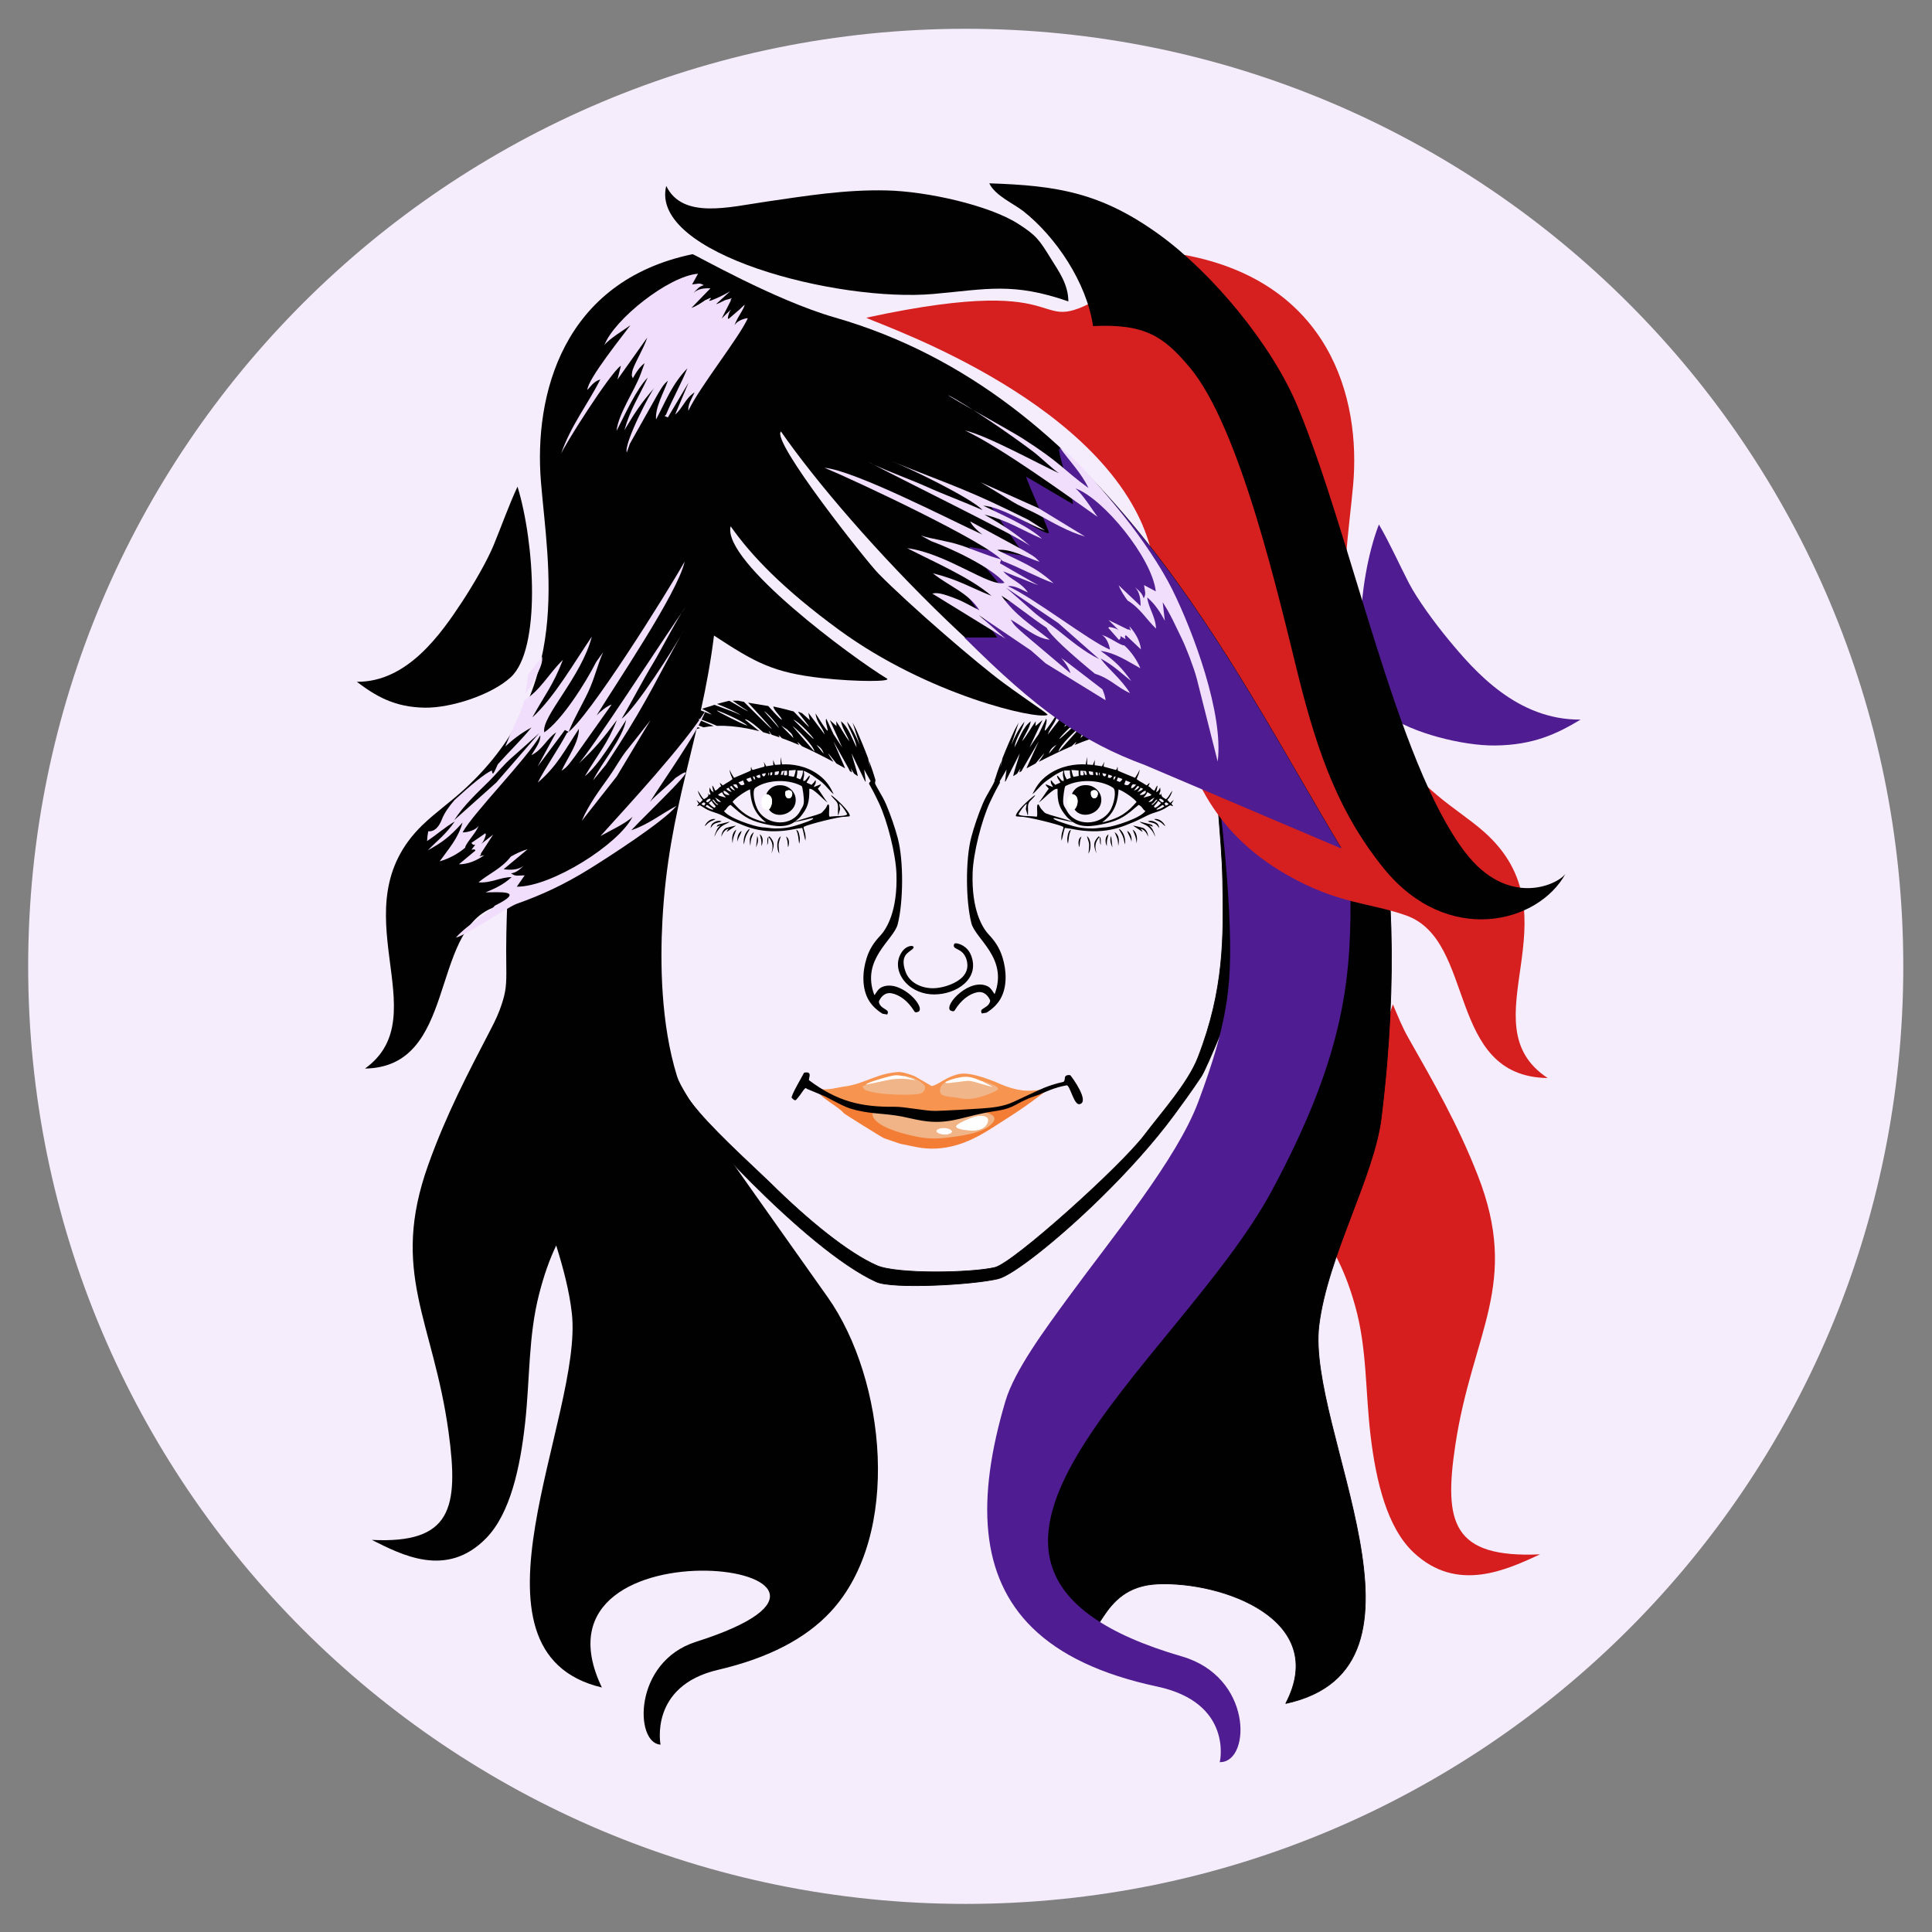 <?xml version="1.0" encoding="UTF-8"?>
<!DOCTYPE svg PUBLIC "-//W3C//DTD SVG 1.1//EN" "http://www.w3.org/Graphics/SVG/1.1/DTD/svg11.dtd">
<!-- Creator: CorelDRAW 2019 (64-Bit) -->
<svg xmlns="http://www.w3.org/2000/svg" xml:space="preserve" width="210mm" height="210mm" version="1.1" style="shape-rendering:geometricPrecision; text-rendering:geometricPrecision; image-rendering:optimizeQuality; fill-rule:evenodd; clip-rule:evenodd"
viewBox="0 0 21000 21000"
 xmlns:xlink="http://www.w3.org/1999/xlink"
 xmlns:xodm="http://www.corel.com/coreldraw/odm/2003">
 <rect x="0" y="0" width="21000" height="21000" fill="#808080" stroke="none"/>
 <defs>
  <style type="text/css">
   <![CDATA[
    .str2 {stroke:#4F1D91;stroke-width:20;stroke-miterlimit:22.926}
    .str1 {stroke:#010101;stroke-width:7.62;stroke-miterlimit:1.427}
    .str0 {stroke:#010101;stroke-width:7.62;stroke-miterlimit:22.926}
    .fil1 {fill:#010101}
    .fil4 {fill:#4F1D91}
    .fil3 {fill:#D61E1E}
    .fil5 {fill:#D62020}
    .fil10 {fill:#F0B487}
    .fil8 {fill:#F1B58A}
    .fil11 {fill:#F1DEFC}
    .fil6 {fill:#F47D35}
    .fil0 {fill:#F6EDFC}
    .fil7 {fill:#F7944F}
    .fil9 {fill:#FEFEFE}
    .fil2 {fill:white}
   ]]>
  </style>
 </defs>
 <g id="Layer_x0020_1">
  <path class="fil0" d="M10497.09 312.94c5628.25,0 10190.85,4562.6 10190.85,10190.84 0,5628.25 -4562.6,10190.85 -10190.85,10190.85 -5628.24,0 -10190.84,-4562.6 -10190.84,-10190.85 0,-5628.24 4562.6,-10190.84 10190.84,-10190.84z"/>
  <path class="fil1 str0" d="M13389.86 9753.02c7.13,-359.44 -5.12,-676.49 -21.66,-923.18 -9.96,-148.64 5.66,-367.2 -11.36,-458.68 -17.36,-93.31 -67.79,-58.44 -105.3,-79.45 -65.26,209.63 29.69,757.48 38.7,1286.22 10.25,601.24 20.09,1175.42 -269.38,1918.67 -107.84,276.88 -402.2,604.19 -579.18,838.98 -254.99,338.29 -1426.89,1394.16 -1628.17,1441.47 -257.91,60.61 -1067.85,73.72 -1282.44,-20.75 -312.41,-137.54 -746.64,-490.45 -1160.17,-899.73 -103.32,-102.25 -546.93,-503.1 -770.81,-764.9 -155.43,-181.75 -261.95,-336.87 -353.38,-630.98 -185.41,-596.31 -190.1,-1291.5 -165.33,-1751.56 65.94,-1225.36 296.95,-2426.79 343.06,-2869.96 9.79,-94.14 -110.14,-136.36 -116.64,-114.69 -66.56,221.64 -105.69,530.42 -156.22,893.92 -74.91,538.88 -150.9,1198.18 -183.03,1872.51 -19.05,399.69 -51.04,752.45 -25.83,1061.56 31.75,389.32 134.32,794.12 233.3,1085.13 219.72,645.99 974.39,1502.45 1424.11,2176.09 242.45,363.16 552.29,819.52 644.87,1160.13 174.89,643.49 -10.28,1170.6 28.16,1960.78l-235.26 -189.36c-174.68,-935.15 309.87,-1571.77 -441.78,-2636.01 -358.97,-508.24 -958.32,-1674.54 -954.9,-1816.78 250.83,288.59 745.47,807.42 1224.92,1199.41 233.43,190.87 463.29,351.7 659.63,441.22 171.02,77.98 1040.98,34.22 1324.62,-33.99 151.67,-36.48 628.52,-405.02 1113.57,-880.33 284.07,-278.36 570.97,-593.36 797.02,-899.72 76.09,-103.11 188.4,-256.6 295.18,-416.9 32.46,-48.75 119.24,-248.52 210.8,-468.59 127.38,-306.2 264.08,-1020.46 276.65,-1053.08 3.96,201.27 1.41,1579.28 -65.06,1729.05 -101.9,229.58 99.78,689.67 -64.43,921.31 -204.68,288.76 -961.5,578.19 -1277.68,1135.92 -171.09,301.77 -731.97,446.48 -776.75,681.1 -154.68,810.46 -64.73,1148 -77.4,2277.57l139.3 0c7.66,-590.58 7.57,-1217.58 34.92,-1824.83 38.94,-864.07 1781.78,-1615.07 2252.87,-2372.17 140.95,-226.55 -322.21,-857.27 -321.2,-1125.39 2.83,-764.74 -6.94,-1415.23 1.68,-1850.01z"/>
  <path class="fil1" d="M11859.82 8600.88c45.35,-31.66 89.1,0.2 68.39,50.96 -18.63,45.7 -84.42,29.24 -68.39,-50.96zm-209.15 30.25c84.32,7.73 71.76,124.57 29.21,166.32 80.91,122.1 318.24,42.7 288.34,-132.69 -10.8,-63.31 -70.69,-118.97 -136.3,-128.39 -95.85,-13.77 -155.68,35.1 -181.25,94.76z"/>
  <path class="fil2" d="M11679.88 8797.45c42.55,-41.75 55.11,-158.59 -29.21,-166.32 -37.24,12.39 -55.71,41.72 -52.35,95.43 3.51,56.11 23.34,79.95 81.56,70.89z"/>
  <path class="fil2" d="M11859.82 8600.88c-16.03,80.2 49.76,96.66 68.39,50.96 20.71,-50.76 -23.04,-82.62 -68.39,-50.96z"/>
  <path class="fil1" d="M7927.59 7617.28c73.04,43.98 197.43,114.25 205.67,115.45 5.06,0.74 -126.78,-82.4 -169.93,-116.47 29.42,-0.04 53.96,1.37 55.27,-0.82 -0.04,0.06 -0.17,0.02 -0.36,-0.08l68.13 13.5c544.54,546.21 219.11,198.73 45.14,8.85l219.36 36.51c17.67,17.91 119.69,138.44 147.17,149.77 2.16,-25.64 -91.88,-105.1 -91.55,-144.57 114.61,24.32 160.38,38.2 220.08,53.78 0.23,0.04 140.52,145.78 165.27,168.15 6.07,-10.27 -87.9,-115.51 -112.89,-157.27 -12.71,-21.28 43.45,16.11 34.91,4.08l88.16 79.2 -15.46 -80.01 177.92 237.17c-29.61,-94.45 -86.99,-123.07 -99.8,-230.11 227.01,362.14 85.28,92.42 116.74,57.93 26.17,55.98 52.35,111.95 78.51,167.9l94.25 143.33 -134.48 -296.56 73.11 65.73 -3.37 -52.84c45.83,63.62 94.9,158.56 142.89,217.96 -29.84,-77.8 -77.12,-137.68 -91.23,-218.03 83.91,65.84 120.03,191.84 170.09,283.71 -13.5,-98.14 -79.93,-186.43 -104.71,-279.51 60.45,76.48 98.64,157.82 138.5,254.33l-77.76 -244.4 38.87 73.75c41.69,92.63 88.62,204.84 130.1,314.93 5.98,29.54 12.95,63.65 21.48,103.85l-10.44 -74.26c26.85,72.77 50.87,143.75 68.89,206.53 -3.62,26.21 -7.8,52.98 -12.52,80.32 -1.35,-0.96 -2.57,-1.88 -3.98,-2.86l-106.44 -191.87 17.07 132.43 -7.71 -5.43 -146.44 -302.28c18.3,78.66 52.1,164.13 68.22,247.46 -14.31,-9.79 -27.87,-18.83 -39.82,-26.34l-36.6 -58.24 13.69 44.1c-7.51,-4.58 -15.26,-9.23 -23.19,-13.96l-19.9 -38.06 -159.84 -286.72 115.54 265.41 11.76 28.74c-30.18,-17.3 -62.16,-35.14 -94.99,-53.04 -29.77,-38.24 -58.7,-74.93 -84.52,-105.85 -9.81,-3.87 20.57,38.99 52.46,88.49 -116.78,-62.8 -239.97,-124.32 -327.26,-163.43l-14.03 -6.25c-21.74,-20.7 -38.79,-37.31 -48.91,-47.35 1.04,8.6 7.82,20.38 17.89,33.81 -56.55,-24.38 -120.45,-50.11 -189.32,-74.87 -11.31,-14.11 -22.84,-25.6 -34.82,-32.04l12.64 24.17c-28.31,-9.93 -57.4,-19.65 -87.1,-29.03l-31.19 -42c-3.34,1.14 5.26,16.68 18.57,38.05 -26.45,-8.2 -53.36,-16.12 -80.63,-23.62 -72.79,-66.33 -180.94,-153.52 -198.4,-138.09 25.49,19.33 92.83,76.46 156.77,127.02 -45.59,-11.7 -92.02,-22.14 -138.8,-30.85 -107.15,-19.96 -216.15,-30.87 -321.16,-26.95 -98.4,-42.63 -198.63,-83.28 -243.64,-87.15l207.13 89.14c-37.04,2.66 -73.48,7.28 -109.09,14.13 -82.42,-30.72 -159.17,-63.19 -194.34,-89.16 -17.83,-13.18 -22.87,-50.58 -7.92,-55.27 38.26,-12 85.45,-39.47 148.52,-49.28l142.55 55.56c-14.34,-14.21 -69.2,-46.74 -105.76,-62.77 41.88,-16.15 97.65,-28.57 134.22,-44.06 115.57,43.28 258.57,92.93 281.34,111.39 -4.4,-14.77 -135.09,-74.65 -252.98,-121.02 20.5,-5.37 124.06,-33.19 134.4,-33.86zm-497.16 220.88l179.56 75.73c-24.8,6.01 -49.12,13.15 -72.87,21.58 -38.55,-12.26 -73.8,-26.42 -96.71,-42.69 -20.96,-14.87 -11.11,-37.68 -9.98,-54.62zm9.49 78.71l82.18 24.16c-12.13,4.64 -24.12,9.6 -35.92,14.93 -18.02,-3.7 -36.46,-7.74 -55.18,-12.01 2.91,-8.68 5.89,-17.69 8.92,-27.08zm1434.23 178.68l78.49 96.24c-14.38,-54.19 -45.55,-75.17 -78.49,-96.24zm-21.07 75.07c-5.05,-63.99 -204.32,-260.16 -239.43,-278.31l239.43 278.31zm-384.44 -255.87c-25.7,-49.28 -124.51,-165.31 -164.08,-184.97l164.08 184.97zm156.08 107.77c-19.58,-61.5 -34.15,-53.96 -68.72,-93.47l-65.26 -42.51 133.98 135.98zm-0.74 -199.7c107.7,106.65 212.95,210.14 219.07,208.59 11.13,-2.82 -160.37,-192.2 -219.07,-208.59zm-501.4 64.48c-33.9,-44.08 -323.11,-170.1 -329.7,-163.71 -6.51,6.28 268.75,144.45 329.7,163.71z"/>
  <path class="fil1" d="M12473.35 7617.28c-76.37,43.98 -206.44,114.25 -215.06,115.45 -5.29,0.74 132.57,-82.4 177.69,-116.47 -30.76,-0.04 -56.42,1.37 -57.79,-0.82 0.04,0.06 0.17,0.02 0.37,-0.08l-71.24 13.5c-569.39,546.21 -229.11,198.73 -47.2,8.85l-229.37 36.51c-18.47,17.91 -125.15,138.44 -153.89,149.77 -2.26,-25.64 96.07,-105.1 95.73,-144.57 -119.85,24.32 -167.7,38.2 -230.12,53.78 -0.24,0.04 -146.94,145.78 -172.82,168.15 -6.35,-10.27 91.91,-115.51 118.04,-157.27 13.29,-21.28 -45.43,16.11 -36.5,4.08l-92.19 79.2 16.17 -80.01 -186.05 237.17c30.97,-94.45 90.97,-123.07 104.37,-230.11 -237.38,362.14 -89.18,92.42 -122.08,57.93 -27.36,55.98 -54.74,111.95 -82.09,167.9l-98.56 143.33 140.62 -296.56 -76.45 65.73 3.53 -52.84c-47.92,63.62 -99.24,158.56 -149.41,217.96 31.2,-77.8 80.64,-137.68 95.39,-218.03 -87.73,65.84 -125.5,191.84 -177.86,283.71 14.12,-98.14 83.59,-186.43 109.5,-279.51 -63.22,76.48 -103.15,157.82 -144.83,254.33l81.31 -244.4 -40.64 73.75c-43.59,92.63 -92.66,204.84 -136.04,314.93 -6.25,29.54 -13.55,63.65 -22.46,103.85l10.92 -74.26c-28.08,72.77 -53.2,143.75 -72.04,206.53 3.79,26.21 8.15,52.98 13.09,80.32 1.41,-0.96 2.69,-1.88 4.17,-2.86l111.29 -191.87 -17.85 132.43 8.06 -5.43 153.13 -302.28c-19.14,78.66 -54.48,164.13 -71.33,247.46 14.96,-9.79 29.14,-18.83 41.64,-26.34l38.26 -58.24 -14.31 44.1c7.86,-4.58 15.96,-9.23 24.25,-13.96l20.81 -38.06 167.14 -286.72 -120.82 265.41 -12.3 28.74c31.56,-17.3 65.01,-35.14 99.33,-53.04 31.13,-38.24 61.38,-74.93 88.38,-105.85 10.26,-3.87 -21.51,38.99 -54.86,88.49 122.12,-62.8 250.93,-124.32 342.21,-163.43l14.67 -6.25c22.72,-20.7 40.56,-37.31 51.14,-47.35 -1.09,8.6 -8.18,20.38 -18.71,33.81 59.13,-24.38 125.95,-50.11 197.97,-74.87 11.82,-14.11 23.88,-25.6 36.41,-32.04l-13.22 24.17c29.6,-9.93 60.02,-19.65 91.07,-29.03l32.62 -42c3.49,1.14 -5.5,16.68 -19.42,38.05 27.65,-8.2 55.8,-16.12 84.31,-23.62 76.12,-66.33 189.2,-153.52 207.46,-138.09 -26.65,19.33 -97.07,76.46 -163.92,127.02 47.66,-11.7 96.21,-22.14 145.13,-30.85 112.04,-19.96 226.02,-30.87 335.82,-26.95 102.89,-42.63 207.7,-83.28 254.77,-87.15l-216.59 89.14c38.73,2.66 76.84,7.28 114.06,14.13 86.2,-30.72 166.44,-63.19 203.22,-89.16 18.65,-13.18 23.91,-50.58 8.29,-55.27 -40.01,-12 -89.36,-39.47 -155.31,-49.28l-149.06 55.56c15,-14.21 72.37,-46.74 110.6,-62.78 -43.8,-16.14 -102.11,-28.56 -140.36,-44.05 -120.84,43.28 -270.37,92.93 -294.18,111.39 4.6,-14.77 141.26,-74.65 264.53,-121.02 -21.43,-5.37 -129.73,-33.19 -140.54,-33.86zm519.87 220.88l-187.76 75.73c25.92,6.01 51.36,13.15 76.19,21.58 40.31,-12.26 77.17,-26.42 101.13,-42.69 21.91,-14.87 11.61,-37.68 10.44,-54.62zm-9.93 78.71l-85.94 24.16c12.69,4.64 25.22,9.6 37.57,14.93 18.84,-3.7 38.12,-7.74 57.7,-12.01 -3.05,-8.68 -6.16,-17.69 -9.33,-27.08zm-1499.71 178.68l-82.07 96.24c15.03,-54.19 47.63,-75.17 82.07,-96.24zm22.03 75.07c5.28,-63.99 213.65,-260.16 250.37,-278.31l-250.37 278.31zm401.99 -255.87c26.87,-49.28 130.2,-165.31 171.57,-184.97l-171.57 184.97zm-163.2 107.77c20.47,-61.5 35.7,-53.96 71.86,-93.47l68.23 -42.51 -140.09 135.98zm0.77 -199.7c-112.61,106.65 -222.67,210.14 -229.07,208.59 -11.64,-2.82 167.69,-192.2 229.07,-208.59zm524.29 64.48c35.45,-44.08 337.86,-170.1 344.76,-163.71 6.8,6.28 -281.02,144.45 -344.76,163.71z"/>
  <path class="fil3" d="M16740.26 16895.07c-356.42,163.27 -899.51,427.19 -1375.61,-20.53 -286.44,-269.39 -406.93,-769.17 -466.47,-1264.29 -59.27,-492.85 -37.48,-950.33 -168.5,-1416.39 -125.65,-446.93 -283.19,-708.46 -527.81,-1011.17 66.65,-109.13 125.12,-216.27 172.53,-321.04 316.43,-699.48 567.44,-1347.58 765.51,-1944.67 61.27,143.84 102.96,249.13 166.55,361.16 282.18,497.07 537.06,938.41 754.93,1493.89 466.36,1188.99 -58.48,1706.49 -243.19,2939.21 -125.82,839.71 -31.72,1226.4 922.06,1183.83z"/>
  <path class="fil1 str1" d="M13975.47 18516.17c478.74,-912.41 -686.17,-1328.53 -1389.97,-1299.19 -672.29,28.02 -603.93,725.8 -909.06,553.11 -433.57,-245.4 -1106.91,-246.53 -261.83,-2347.77 474,-1178.56 2223.27,-2153.88 2403.71,-2489.94 759.48,-1414.53 852.56,-2233.04 851.28,-3123.68 -2.45,-1713.39 -321.32,-2892.23 -297.15,-2857.48 321.87,462.56 1022.44,2076.97 641.11,5198.25 -78.41,641.87 -583.96,1501.52 -677.06,2256.33 -138.93,1126.51 1432.04,3721.39 -361.03,4110.37z"/>
  <path class="fil4 str2" d="M13818.32 12932.38c759.49,-1414.54 852.56,-2233.04 851.28,-3123.68 -0.32,-225.52 -6.17,-441.67 -15.95,-647.12 -213.76,-53.93 -447.99,-129.58 -741.13,-298.43 -301.51,-173.67 -529.22,-362.75 -703.39,-562.47 67.32,474.65 130.3,1022.98 159.41,1581.86 27.46,527.2 10.58,816.8 -43.09,1110.83 -48.34,264.94 -122.72,533.59 -289.9,982.98 -234.38,629.97 -928.55,1465.51 -1408.47,2122.48 -258.68,354.14 -589.48,799.34 -688.29,1131.56 -319.55,1074.43 -273.1,1904.51 289.24,2455.64 298.14,292.2 741.32,506.02 1351.83,636.27 830.26,177.15 690.68,821.3 690.68,821.3 311.69,-14.1 332.09,-909 -426.83,-1129.46 -3343.94,-971.45 -46.13,-3180.58 974.61,-5081.76z"/>
  <path class="fil5" d="M16822.66 11717.75c-1108.19,-15.62 -773.6,-1496.41 -1539.22,-1767.3 -398.13,-140.88 -743.3,-123.13 -1303.56,-445.86 -1639.65,-944.51 -1078.74,-2749.25 -1581.79,-3844.46 -665.99,-1449.94 -3033.41,-2195.75 -2978.73,-2207.55 2440.8,-526.41 1687.01,296.88 2643.94,-275.86 533.1,-319.07 613.41,-400.44 822.34,-403.94 1563.87,297.35 1907.99,1549.87 1822.25,2501.26 -85.57,949.35 -387.17,2271.33 910.58,3367.38 183.28,154.8 356.56,262.46 512.8,400.77 1031.5,913.12 -199.79,2088.57 691.39,2675.56z"/>
  <path class="fil4" d="M17180.29 7821.76c-253.63,152.39 -509.31,277.22 -930.75,281.49 -347.93,3.53 -901.08,-135.17 -1168.93,-330.85 -414.1,-302.5 -329.43,-1455.4 -92.64,-2071.76 116.39,197.94 226.06,444.28 326.96,638.37 90.84,174.71 279.56,432.07 428.45,612.34 287.93,348.64 746.5,875.36 1436.91,870.41z"/>
  <path class="fil1" d="M3878.59 7410.66c202.07,152.39 405.77,277.22 741.54,281.49 277.2,3.53 717.89,-135.17 931.29,-330.85 329.93,-302.5 262.47,-1455.4 73.81,-2071.76 -92.73,197.95 -180.1,444.28 -260.49,638.37 -72.37,174.72 -222.73,432.08 -341.35,612.34 -229.4,348.64 -594.75,875.36 -1144.8,870.41z"/>
  <path class="fil1" d="M8996.6 14099.65c629.46,891.23 809.71,2585.26 30.18,3421.22 -269.61,289.17 -670.39,500.76 -1222.48,629.66 -750.83,175.31 -624.6,812.74 -624.6,812.74 -281.88,-13.93 -300.32,-899.53 385.99,-1117.69 2572.34,-817.83 -1937.19,-1408.86 -1023.48,496.8 -1621.52,-384.93 -200.85,-2952.83 -326.49,-4067.63 -26.9,-238.54 -91.84,-487.69 -170.09,-737.02 -71.75,150.61 -131.83,318.51 -185.46,527.29 -118.51,461.23 -98.8,913.94 -152.38,1401.67 -53.86,489.96 -162.81,984.54 -421.86,1251.14 -430.55,443.05 -921.67,181.89 -1244,20.31 862.55,42.12 947.63,-340.53 833.85,-1171.52 -167.04,-1219.89 -641.66,-1732.03 -219.91,-2908.64 197.01,-549.7 427.51,-986.46 682.69,-1478.35 44.98,-86.71 83.73,-167.25 116.54,-269.32 43.28,-134.64 51.09,-201.52 47.98,-405.25 -3.76,-243.31 1.86,-473.82 10.93,-691.66 -51.02,15.14 -102.33,32.09 -154.64,52.34 -692.36,268.08 -389.78,1733.47 -1391.95,1748.93 805.92,-580.89 -307.56,-1744.12 625.24,-2647.74 141.29,-136.87 297.99,-243.41 463.74,-396.6 1173.59,-1084.65 900.84,-2392.89 823.46,-3332.36 -77.53,-941.5 233.66,-2180.99 1647.91,-2475.25 20.9,0.38 888.4,499.19 1544.45,687.53 2926.49,840.14 4295.69,3755.36 5506.37,5765.28l-2136.18 -907.96c-1237.48,-455.98 -3193.46,-2521.96 -3953.76,-3617.77 -111.3,101.49 935.03,1417.61 1056.7,1541.56 339.06,345.45 1081.24,984.92 1364.28,1192.53 291.55,213.85 492.3,339.77 476.31,347.19 -114.66,53.23 -1295.31,-214.12 -2267.42,-925.76 -607.35,-444.62 -953.49,-806.78 -1176.83,-1125.09 -96.37,383.86 1337.7,1437.28 1698.6,1655.09 56.94,34.37 -322.76,37.32 -703.14,-4.67 -535.74,-59.15 -730.09,-170.42 -1176.21,-462.61 -143.55,1148.35 -493.83,1853.44 -560.95,3101.12 -23.91,444.06 -19.4,1115.08 159.56,1690.66 60.27,193.79 481.62,763.99 1637.05,2399.83z"/>
  <path class="fil1" d="M10753.1 1992.66c62.39,133.52 267.53,221.96 370.64,303.27 350.45,276.38 687.76,773.45 757.21,1248.21 567.91,-26.66 768.47,114.41 1049.45,447.7 548.87,651.07 970.24,2503.35 1180.48,3349.34 219.71,884.01 460.21,1519.06 930.74,2098.84 689.52,849.65 1677.64,599.14 1974.55,57.62 -87.44,120.67 -628.17,373.76 -1093.16,-236.86 -748.22,-982.55 -1227.37,-3419.8 -1819.62,-4844.88 -276.98,-666.47 -923.3,-1446.76 -1502.63,-1865.73 -632.73,-457.57 -1110.9,-533.63 -1847.66,-557.51z"/>
  <path class="fil1" d="M11612.73 3276.33c-2.08,-190.3 -104.62,-326.82 -192.64,-469.42 -122.69,-198.82 -155.44,-249.06 -357.42,-376.97 -313.08,-198.27 -984.02,-350.25 -1427.7,-360.06 -452.78,-10.01 -871.29,58.74 -1306.89,122.01 -405.97,58.96 -909.02,194 -1086.41,-170.92 -183.75,740.3 1860.7,1266.94 2906.03,1174.04 577.92,-51.36 862.18,-128.69 1465.03,81.32z"/>
  <path class="fil1" d="M9744.13 9501.44c-6.83,-216.7 -98.35,-576.59 -189.56,-771.15 -46.11,-98.38 -86.98,-174.16 -106.31,-207.27 -12.24,-20.96 46.59,-53.15 47.86,-47.59 14.59,63.44 90.08,159.01 137.9,272.91 49.03,116.8 93.76,247.96 124.1,361.55 65.88,246.68 60.52,701.61 -1.02,937.76 -44.64,171.28 -400.79,378.67 -253.81,767.03 3.83,10.13 31.49,-58.66 72.89,-80.5 192.11,-101.34 474.93,190.1 413.47,258.05 -1.06,1.17 -37.5,23.36 -50.55,1.69 -70.16,-116.53 -162.76,-180.5 -246.73,-197.11 -97.39,-19.28 -140.21,86.86 -139.56,91.91 7.11,55.65 63.96,73.75 90.37,96.25 12.21,10.41 8.61,28.24 0.57,42.39l-50.58 -8.43c-69.54,-42.8 -117.05,-91.65 -148.79,-144.23 -80.25,-133.02 -69.9,-317.52 -25.1,-458.62 33.64,-105.95 82.54,-175.18 150.16,-247.64 70.18,-75.18 187.23,-269.06 174.69,-667z"/>
  <path class="fil1" d="M10571.86 9489.93c6.82,-216.7 98.18,-576.59 189.22,-771.15 46.03,-98.38 86.83,-174.16 106.12,-207.27 12.22,-20.96 -46.5,-53.15 -47.77,-47.59 -14.56,63.44 -89.91,159.01 -137.65,272.91 -48.95,116.8 -93.6,247.96 -123.88,361.55 -65.76,246.68 -60.41,701.61 1.02,937.76 44.55,171.29 400.07,378.67 253.35,767.03 -3.82,10.13 -31.43,-58.66 -72.76,-80.5 -191.76,-101.34 -474.07,190.1 -412.73,258.06 1.06,1.16 37.44,23.35 50.46,1.68 70.03,-116.53 162.47,-180.5 246.29,-197.11 97.22,-19.28 139.96,86.86 139.31,91.91 -7.1,55.65 -63.84,73.75 -90.2,96.25 -12.19,10.41 -8.6,28.25 -0.58,42.39l50.49 -8.43c69.42,-42.8 116.85,-91.65 148.53,-144.23 80.11,-133.02 69.77,-317.52 25.05,-458.62 -33.58,-105.95 -82.39,-175.18 -149.89,-247.64 -70.05,-75.18 -186.9,-269.06 -174.38,-667z"/>
  <path class="fil1" d="M10555 10383.83c99.29,254.09 -156.4,425.22 -402.04,425.22 -112.6,0 -231.18,-41.65 -313.06,-133.25 -84.98,-95.08 -111.86,-227.55 -31.63,-335.91 59.47,-80.32 160.77,-66.59 107.46,-21.23 -44.7,38.05 -135.53,68.87 -72.78,243.88 43.79,122.1 175.51,179.17 297.62,179.17 86.99,0 214.79,-34.9 296.93,-99.86 101.64,-80.39 81.92,-181.92 60.59,-232.43 -33.31,-78.86 -88.04,-83.07 -121.87,-110.28 -14.52,-11.68 -11.17,-45.6 10.27,-45.96 35.04,-0.6 128.85,29.17 168.51,130.65z"/>
  <path class="fil6" d="M11457.57 11792.61c-88.98,46.24 -328.34,129.6 -419.37,180.48 -119.6,66.86 -216.39,64.84 -348.23,91.24 -268.41,53.77 -416.05,129.84 -690.94,85.75 -98.4,-15.78 -189.37,-42.4 -287.6,-56.86 -107.68,-15.84 -288.22,-14.49 -414.15,-52.57 -176.7,-53.42 -332.63,-119.3 -399.49,-169.17 23.46,59.7 236.55,172.99 272.73,227.6 5.08,7.66 405.71,258.44 439.57,273.3l173.36 59.65 183.15 37.32c292.37,55.19 546.68,-37.62 795.32,-195.54 330.54,-209.93 366.18,-232.06 695.65,-481.2z"/>
  <path class="fil7" d="M11397.19 11828.41c-12,2.57 -149.52,39.8 -287.99,22.97 -139.05,-16.91 -279.13,-87.95 -293.96,-93.56 -108.57,-41.03 -280.17,-106.62 -391.18,-83.4 -143.34,30 -212.3,112.11 -296.41,130.64l-186.72 -107.89c-44.88,-16.86 -128.92,-48.16 -181.46,-44.56 -232.61,15.93 -366.67,129.81 -578.29,156.98 -82.1,10.55 -176.91,45.08 -287.85,24.88 81.95,51.73 145.13,86.62 250.04,136.52 216.23,77.44 372.53,79.44 582.41,89.47 106.36,-1.42 347.99,47.55 454.91,45.95 106.72,-1.59 227.48,-21.95 332.48,-16.64 102.3,5.17 56.71,-3.19 156.56,-10.23 115.86,-8.18 236.43,-21.39 342.54,-71.95 76.63,-36.52 321.11,-148.91 384.92,-179.18z"/>
  <path class="fil8" d="M9417.78 11789.01l-42.49 18.79c9.11,39.5 46.5,47.71 92.93,59.66 103.41,26.62 275.55,32.42 382.2,31.54 44.37,-0.37 92.88,-1.9 137.28,-8.28 55.77,-8.02 79.8,-59.47 61.53,-90.42 -21.83,-36.96 -135.15,-102.76 -201.58,-102.32 15.28,12.17 76.05,22.41 100.7,35.9l8.13 5.68c-40.25,-2.08 -78.83,-12.1 -125.6,-13.53 -44.32,-1.35 -88.51,1.91 -133.71,7.26 -40.48,4.79 -268.75,58.77 -279.39,55.72z"/>
  <path class="fil8" d="M10688.53 11753.05c4.35,3.47 2.97,2.47 8.22,5.79 0.57,0.36 6.73,3.9 8.06,4.61 24.3,12.92 74.11,35.41 90.77,50.35 -36.01,-7.2 -79.98,-21.81 -117.31,-32.08 -144.84,-39.85 -116.46,-42.18 -261.61,-21.53l-110.93 12.02c-21.74,0 -21.81,-4.39 -26.29,-11.38 -32.1,21.22 -49.57,35.63 -58.27,68.9 -27.66,105.68 95.77,81.82 222.75,109.14 74.03,15.93 144.58,3.55 221.22,-18.53 43.42,-12.51 164.13,-54.33 185.81,-82.31 -5.85,-28.16 -49.83,-43.67 -74.24,-53.93 -25.73,-10.82 -58.78,-24.11 -88.18,-31.05z"/>
  <path class="fil9" d="M10274.64 11762.18c4.48,6.99 4.55,11.38 26.29,11.38l110.93 -12.02c145.15,-20.64 116.77,-18.32 261.6,21.53 37.34,10.27 81.31,24.88 117.32,32.08 -16.66,-14.94 -66.47,-37.43 -90.77,-50.35 -1.33,-0.71 -7.49,-4.25 -8.07,-4.61 -5.24,-3.32 -3.87,-2.32 -8.21,-5.79 -22.31,-4.51 -57.92,-22.77 -84.55,-31.4 -29.21,-9.47 -61.41,-18.52 -98.45,-18.91 -65.83,-0.68 -171.75,27.49 -226.09,58.09z"/>
  <path class="fil9" d="M9411.68 11789.01c10.64,3.05 238.91,-50.93 279.39,-55.72 45.2,-5.35 89.39,-8.61 133.71,-7.26 46.77,1.43 85.35,11.45 125.6,13.53l-8.13 -5.68c-24.65,-13.49 -85.42,-23.73 -100.7,-35.9 -28.52,0.81 -63.52,-11.49 -99.29,-10.64 -35.13,0.83 -83.09,14.45 -117.38,23.94 -37.18,10.28 -199.29,54.94 -213.2,77.73z"/>
  <path class="fil10" d="M10210.22 12267.46c79.99,-27.6 193.64,29.9 107.62,58.46 -80.28,26.65 -196.43,-27.82 -107.62,-58.46zm383.36 -129.73c81.17,-22.29 179.77,-10.57 138.24,75.89 -26.31,54.79 -87.62,79.09 -180.06,76.06 -49.61,-1.63 -210.51,-17.63 -145.09,-66.38 38.16,-28.44 132.68,-70.69 186.91,-85.57zm-1048.48 -78.43c-83.83,19.41 -73.47,70.12 -25.92,120.6 86.11,91.42 320.61,151.09 457.2,177.47 143.2,27.65 249.08,19.55 402.16,-2.23 125.33,-17.82 285.21,-46.4 371.29,-114.02 31.92,-25.07 96.32,-81.73 31.95,-122.25 -32.24,-20.3 -110.18,-42.59 -164.58,-42.1 -145.25,1.29 -241.96,93.91 -376.77,108.12 -237.9,25.08 -462.52,-179.49 -695.33,-125.59z"/>
  <path class="fil9" d="M10593.58 12137.73c-54.23,14.88 -148.75,57.13 -186.91,85.57 -65.42,48.75 95.48,64.75 145.09,66.38 92.44,3.03 153.75,-21.27 180.06,-76.06 41.53,-86.46 -57.07,-98.18 -138.24,-75.89z"/>
  <path class="fil9" d="M10210.22 12267.46c-88.81,30.64 27.34,85.11 107.62,58.46 86.02,-28.56 -27.63,-86.06 -107.62,-58.46z"/>
  <path class="fil1" d="M8769.64 11835.16c1.11,0.83 169.57,69.34 170.33,71.18 19.64,-0.28 199.31,110.24 300.47,142.32 177.02,56.13 328.34,51.3 499.76,76.62 96.61,14.27 186.08,40.56 282.86,56.14 270.36,43.53 415.57,-31.58 679.56,-84.66 129.66,-26.08 224.86,-24.08 342.49,-90.09 141.65,-79.5 209.18,-91.62 249.64,-108.68 67.71,-28.56 161.44,-75.62 298.37,-100.92 37.3,-6.88 78.63,218.89 141.89,204.81 113.73,-25.31 -81.35,-292.69 -100,-313.14 -5.2,-5.69 -45.79,-6.43 -56.24,12.74 -8.04,14.78 -0.99,53.47 -24.02,58.72 -175.66,40.18 -265.81,91.45 -308.8,110.2 -59.09,25.77 -32.61,15.85 -233.68,108.51 -106.11,48.89 -226.68,61.67 -342.54,69.58 -113.07,7.71 -402.03,25.14 -504.37,26.62 -106.92,1.54 -333.22,-46.44 -439.58,-45.07 -366.64,4.73 -625.94,-58.81 -930.65,-287.6 -7.27,-5.43 3.68,-29.88 5.35,-51.31 1.79,-22.97 -7.06,-42.51 -60.45,-31.45 -3.59,11.86 -149.79,256.68 -134.19,273.42 9.02,7.87 32.47,37.43 47.42,21.61 68.98,-73.1 95.93,-152.56 116.38,-119.55z"/>
  <path class="fil1" d="M8971.58 8627.27l0 0zm111.48 75.77c41.03,42.21 19.4,79.46 27.24,165.09l21.62 -74.5 -10.01 -57.68c26.92,15.24 77.17,89.46 87.44,116.97 -37.96,23.6 -113.52,13.27 -190.18,24.39 -15.87,2.3 -1.5,-85.63 -7.72,-120.1 -1.61,-8.91 -4.63,-14.24 -9.84,-13.53 -9.5,1.28 -12.16,17.57 -23.79,36.66 -9.51,15.61 -27.69,33.12 -38.5,45.84 -17.77,20.9 -37.3,18.18 -58.24,29.3 -2.87,1.52 -201.66,59.3 -239.51,74.56 -31.38,12.64 36.77,-2.63 113.12,-19.69 99.25,-22.18 67.17,-17.76 78.49,-16.97 21.9,1.5 -9.96,24.81 -132.55,64.09 -94.14,30.18 -152.86,48.61 -280.01,47.28 -39.09,-0.41 -84.68,-10.21 -139.75,-12.55 -92.42,-11.46 -356.44,-98.78 -412.04,-176.44 29.99,-15.44 33.72,-52.48 72.65,-66.54 128.17,111.73 184.1,162.76 350.68,202.44 133.42,31.79 271.01,55.38 371.3,-39.81 13.68,-13.01 24.09,-18.75 34.92,-31.86 79.97,-96.77 101.28,-156.68 98.31,-305.1 42.6,-14.07 158.49,126.09 200.38,148.75 -23.81,-21.94 -83.65,-122.39 -107.56,-150.6l16.17 -19.68c15.69,-19.34 7.84,-3.12 18.01,-29.46l-77.78 30.99c11.6,-36.88 22.01,-22.36 22.38,-74.37 -13.61,18.38 -2.04,-8.5 -12.11,9.53 -13.91,24.91 -18.34,20.05 -34.58,41.2l-54.02 -24.32c5.63,-16.03 0.78,-4.63 8.09,-17.09 15.73,-26.79 19.67,-20.6 27.94,-60.51 -21.08,13.9 -3.64,-0.07 -20.02,17.22 -6.02,6.36 -9.93,13.21 -16.29,20.97 -15.82,19.32 -16.3,22.05 -36.17,20.74l0.9 -20.4c5.87,-35.81 14.65,-41.19 3.39,-88.26 34.79,8.64 93.76,46.88 112.2,60.54 25.77,19.11 59.56,40.58 85.17,62.28 53.9,45.66 90.18,101.04 129.48,129.78 -35.17,-71.28 -71.85,-141.7 -163.65,-209.79 -138.1,-102.43 -296.78,-119.48 -399.17,-113.48l-14.83 -82.09 -0.16 82.96 -60.73 4.6 -20.33 -54.22 2.18 57.11 -77.71 11.92 -26.09 -49.42c4.07,25.56 10.83,34.13 6.82,53.39l-127.94 36.36c-13.92,-15.08 -9.39,-7.64 -15,-33.98 -2.89,7.2 -3.97,4.7 -4.37,19.49 -0.22,8.13 3.63,15.03 -2.23,20.97 -7.56,7.67 -152.71,65.75 -180.48,78.82 -16.94,-25.42 -36.24,-57.96 -48.63,-90.62 4.57,49.4 18.22,63.55 32.31,104.61 -13.4,11.84 -34.67,24.34 -52.45,34.92 -6.06,3.61 -12.22,6.86 -18.2,10.64 -1.84,1.17 -7,4.68 -8.82,5.87 -12.06,7.97 -14.87,10.56 -27.36,16.97l-22.71 -21.63c-1.19,-1.09 -3.37,-2.97 -4.35,-3.85 -1.01,-0.91 -2.91,-2.68 -4.43,-3.93 6.62,25.67 5.81,18.99 15.22,38.21 -33.8,16.52 -28.74,33.89 -64.88,48.09 -49.88,-107.67 -29.45,-27.86 -17.62,17.06 -28.84,-13.59 -28.2,-23.39 -42.69,-52.46 -8.08,57.72 1.65,38.99 9.34,76.82 -24.32,3.42 -15.69,9.94 -24.37,-16.74 1.56,17.45 0.97,30.32 -5.11,38.36 -6.93,9.18 -19.45,17.4 -41.76,29.92 -30.56,-24.87 -41.75,-61.66 -66.93,-92.18 6.17,33.15 32.77,83.57 53.67,99.29l-30.65 32.96c-14.2,-11.09 -23.97,-21.81 -38,-32.03l24.44 40.95 -19.09 27.35c12.97,-2.75 21.94,-7.35 28.91,-9.72 4.77,-1.62 19.98,8.23 39,20.89 80.47,53.58 127.26,49.95 205.55,89.34 51.35,25.83 95.73,50.87 148.44,73.19 110.46,46.81 197.05,82.37 330.89,94.74 64.86,5.99 132.35,4.09 197.46,-2.3 66.36,-6.51 135.06,-24.59 194.37,-30.47 15.03,45.25 23.48,108.26 34.58,139.18 12.22,-96.67 -38.03,-141.05 -12.79,-153.75 46.45,-23.39 376.4,-109.54 442.98,-106.54l46.68 -4.31c0.83,-2.38 3.41,-1.73 5.04,-2.75 10.71,-66.36 -328.49,-347.76 -153.56,-167.88zm-742.44 461.11l-1.76 22.68 8.97 -22.5 5.1 -67.61 16.71 20.98c36.77,56.38 30.45,98.24 15.91,159.76 33.06,-87.97 37.34,-121.29 -21.54,-186.45l-11.08 5.71c-9.7,13.29 -1.95,-7.01 -9.27,14.59 -1.9,5.62 -2.33,12.95 -2.83,18.98 -0.8,9.78 -0.2,23.74 -0.21,33.86zm-341.22 -190.45c-8.46,0.22 -103.24,23.21 -110.32,27.45 -26.44,15.82 -48.09,53.57 -47.57,93.47 13.18,-40.2 37.25,-77.06 79.4,-87 -1.05,1.21 -8.14,9.28 -8.19,9.34 -28.84,39.71 -4.88,20.06 25.32,-1.3 24.83,-17.55 53.88,-33.6 61.36,-41.96zm-234.52 121.65c22.76,-44.99 22.02,-53.89 55.24,-90.53 43.32,-47.81 76.02,-42.55 111.3,-74.09l-118.62 30.23c-24.85,13.86 -12.55,5.75 -22.35,25.09l40.09 -16.54c-4.89,6.83 -22.35,22.63 -31.68,37.66 -12.18,19.65 -30.27,65.1 -33.98,88.18zm452.87 116.74c12.96,-36.84 33.74,-74.71 13.02,-126.09l-13.02 126.09zm325.89 -119.32c19.68,43.04 16.74,70.45 22.14,117.68 14.91,-37.7 16.86,-97.71 -22.14,-117.68zm-526.73 56.59c5.14,-45.88 35.99,-80.22 44.34,-118.24 -31.48,16.83 -52.82,65.65 -44.34,118.24zm259.81 47.25c18.1,-39.36 22.74,-99.8 -18.2,-128.58 15.62,68.59 18.77,50.1 18.2,128.58zm-120.53 -3.1c3.45,-80.92 14.94,-89.24 37.87,-148.53 -43.14,28.81 -52.82,81.04 -37.87,148.53zm-192.51 -25.69c-0.81,-58.9 23.74,-106.55 40.18,-149.89 -39.49,22.37 -55.03,87.53 -40.18,149.89zm-305.01 -188.28c21.21,-12.88 12.47,-8.63 29.85,-25.43 9.17,-8.84 16.62,-13.95 29,-21.63 19.7,-12.23 43.88,-16.89 60.82,-29.77 -59.81,-9.05 -100.46,36.59 -119.67,76.83zm996.08 41.54c24.61,51.57 22.11,92.65 31.69,150.62 8.79,-26.07 9.93,-56.36 3.82,-86.09 -13.41,-65.2 -24.75,-58.89 -35.51,-64.53zm-916.41 -39.43c8.6,-11.55 0.11,-2.54 9.19,-12.4 29.84,-32.44 70.03,-23.96 96.45,-42.5 -27.92,-8.37 -51.67,-5.78 -79.02,9.55 -28.39,15.94 -34.3,28.93 -42.03,64.89l15.41 -19.54zm345.7 197.7c11.04,-31.84 11.16,-60.61 26.62,-96.02 14.42,-33.03 28.2,-46.28 39.81,-75.94 -41.8,22.71 -75.2,92.1 -66.43,171.96zm386.38 100.33c-9.94,-112.51 -14.3,-92.79 16.31,-190.05 -48.26,32.42 -46.54,138.29 -16.31,190.05zm-507.83 -562.91c20.19,-32.21 124.74,-110.97 190.25,-136.86 10.03,184.54 67.18,274.61 173.19,359.37 -201.2,-48.62 -274.86,-119.63 -363.44,-222.51zm-293.68 47.15c18.41,-22.12 22.09,-12.93 39.67,0.38l46.19 31.39c-8.53,-0.93 -1.65,6.42 -9.45,4.93 -22.7,-4.38 -57.83,-20.7 -76.41,-36.7zm139.28 -19.42c-12.6,-0.87 -5.44,8.88 -16.75,1.2 -12.41,-8.42 -42.97,-39.53 -48.33,-53.22 16.89,0.09 8.97,-3.27 20.75,9.64 22.19,24.32 8.51,20.9 44.33,42.38zm-104.29 -14.98l29.95 -24.3c19.39,33.7 34.71,43 46.99,64.03 -7.38,-1.68 -7.79,13.05 -15.71,10.27 -20.83,-7.3 -49.41,-35.44 -61.23,-50zm-80.21 9.49c26.28,-19.7 22.79,-25.12 43.99,-5.54l-11.89 23.13c-20.11,-5.55 -16.2,-3.74 -32.1,-17.59zm50.46 -28.9c0.81,-1.53 1.75,-5.86 2.32,-4.65l14.26 -14.32c6.75,-4.27 11.77,-5.87 18.2,-8.58 13.59,-5.66 15.11,9.59 13.24,12.96 -5.01,8.96 -26.08,24.58 -32.92,25.79 -4.61,0.83 -9.68,-8.41 -15.1,-11.2zm96.11 -41.31c12.57,3.27 53.98,29.43 65.87,50.25 -50.86,-4.76 -40.44,-28.99 -65.87,-50.25zm34.72 -31.97c19.47,-9.54 21.02,-15.38 44.25,-26.12 16.36,39.46 23.26,32.38 40.72,59.49l-71.88 -20.61c-1.43,-1 -3.18,-2.6 -4.44,-3.62l-8.65 -9.14zm61.01 -40.15c16.1,-7.65 59.55,35.96 64.45,41.98 -22.21,8.75 -67.88,-6.31 -66.2,-37.48 0.03,-0.79 2.24,-2.95 1.75,-4.5zm88.32 11.92c-30.56,-8.71 -42.84,-15.73 -61.48,-34.35l27.05 -11.94c10.22,19.61 21.78,30.62 34.43,46.29zm759.04 -64.98c13.1,13.15 25,135.13 24.51,161.65 -0.93,50.82 -14.26,63.73 -31.5,93.66l-3.61 6.7c-0.38,0.74 -1.27,2.66 -1.66,3.42 -90.71,179.48 -353.36,164.43 -453.75,10.33 -51.63,-79.22 -74.06,-228.17 -37.96,-255.17 101.06,-75.61 331.17,-111.11 503.97,-20.59zm-722.93 48.92c-36.98,-11.53 -33.97,-15.7 -58.17,-40.11l19.15 -10.17 39.02 50.28zm29.98 -23.12c-23.94,-3.89 -34.91,-17.68 -52.71,-40.51l33.52 -4.97c12.18,12.88 17.84,18.61 19.19,45.48zm56.57 -86.4l15.76 43.23c-40.55,18.56 -44.82,4.52 -66.23,-22.18l50.47 -21.05zm81.81 -32.83l14.33 35.54 -32.73 14.29c-17.68,-14.44 -16.63,-10.65 -28.1,-33.08l46.5 -16.75zm45.36 5.29c10.54,26.24 1.37,8.99 -7.1,19.18l-15.44 -35.52c3.66,1.62 16.04,1.55 19.78,2.96 3.93,1.48 -0.76,4.64 2.76,13.38zm453.18 -1.08c4.48,-25.18 10.45,-48.99 9.11,-79.96l62.88 1.52c-5.73,53.95 -10.29,59.07 -30.1,95.75l-41.89 -17.31zm-438.42 -18.49c1.33,-1.14 3.09,-2.73 4.05,-3.32l36.18 -13.44 7.21 32.78c-35.05,8.18 -27.69,3.72 -47.44,-16.02zm63.6 -22.29c21.96,-5.09 20.43,-8.18 41.48,-8.71 -11.25,54.63 -40.16,32.75 -41.48,8.71zm104.72 -19.93c9.49,14.45 12.97,-21.66 5.6,19.71 -4.99,27.98 3.22,-1.1 -10.51,14.12 -2,-2.62 -14.41,11.4 -8.61,-22.71 3,-17.65 -1.96,-3.57 13.52,-11.12zm-33.95 3.9c8.59,12.14 7.31,-23.33 6.1,19.02 -0.14,4.78 -3.9,10.83 -8.75,15.3l2.65 -34.32zm221.76 -22.84l74.85 -5.45c-5.11,27.11 -11.53,54.56 -21.24,74.56l-55.32 -9.78 1.71 -59.33zm-107.19 7.83c-5.47,41.74 -8.57,39.39 -47.58,41.67l2.21 -34.97 45.37 -6.7zm29.41 -1.7l57.73 -3.75c-0.47,26.48 3.44,39.42 -1.26,45.59 -6.93,9.1 -23.72,3.5 -28.58,4.87 -11.7,-17.64 0.54,-19.01 0.21,-46.74 -34.45,41.96 5.09,40.88 -39.05,41.95l10.95 -41.92z"/>
  <path class="fil1" d="M11315.21 8627.27l0 0zm-114.78 75.77c-42.23,42.21 -19.97,79.46 -28.04,165.09l-22.26 -74.5 10.31 -57.68c-27.72,15.24 -79.46,89.46 -90.03,116.97 39.08,23.6 116.88,13.27 195.81,24.39 16.33,2.3 1.54,-85.63 7.95,-120.1 1.65,-8.91 4.76,-14.24 10.13,-13.53 9.77,1.28 12.51,17.57 24.49,36.66 9.79,15.61 28.51,33.12 39.64,45.84 18.3,20.9 38.41,18.18 59.96,29.3 2.96,1.52 207.63,59.3 246.6,74.56 32.31,12.64 -37.85,-2.63 -116.46,-19.69 -102.19,-22.18 -69.16,-17.76 -80.82,-16.97 -22.54,1.5 10.26,24.81 136.48,64.09 96.92,30.18 157.38,48.61 288.29,47.28 40.25,-0.41 87.19,-10.21 143.89,-12.55 95.15,-11.46 366.99,-98.78 424.24,-176.44 -30.88,-15.44 -34.72,-52.48 -74.81,-66.54 -131.96,111.73 -189.54,162.76 -361.05,202.44 -137.38,31.79 -279.04,55.38 -382.29,-39.81 -14.09,-13.01 -24.81,-18.75 -35.96,-31.86 -82.33,-96.77 -104.27,-156.68 -101.21,-305.1 -43.87,-14.07 -163.18,126.09 -206.32,148.75 24.51,-21.94 86.13,-122.39 110.74,-150.6l-16.65 -19.68c-16.15,-19.34 -8.06,-3.12 -18.54,-29.46l80.08 30.99c-11.94,-36.89 -22.66,-22.36 -23.03,-74.37 14.01,18.38 2.09,-8.5 12.47,9.53 14.32,24.91 18.88,20.05 35.6,41.2l55.61 -24.32c-5.79,-16.03 -0.8,-4.63 -8.33,-17.09 -16.19,-26.79 -20.25,-20.6 -28.76,-60.51 21.7,13.9 3.75,-0.07 20.61,17.22 6.2,6.36 10.22,13.21 16.78,20.97 16.28,19.32 16.77,22.05 37.24,20.74l-0.93 -20.4c-6.04,-35.81 -15.09,-41.19 -3.49,-88.26 -35.83,8.64 -96.54,46.88 -115.52,60.54 -26.54,19.11 -61.32,40.58 -87.7,62.28 -55.49,45.66 -92.84,101.04 -133.3,129.78 36.2,-71.28 73.97,-141.7 168.49,-209.79 142.18,-102.43 305.56,-119.48 410.98,-113.48l15.27 -82.09 0.16 82.96 62.53 4.6 20.93 -54.22 -2.24 57.11 80 11.92 26.87 -49.42c-4.19,25.56 -11.14,34.13 -7.02,53.39l131.73 36.36c14.33,-15.08 9.67,-7.64 15.44,-33.98 2.97,7.2 4.09,4.7 4.5,19.49 0.23,8.13 -3.74,15.03 2.29,20.97 7.79,7.67 157.24,65.75 185.83,78.82 17.44,-25.42 37.31,-57.96 50.06,-90.62 -4.7,49.4 -18.75,63.55 -33.26,104.61 13.79,11.84 35.69,24.34 54.01,34.92 6.23,3.61 12.57,6.86 18.74,10.64 1.88,1.17 7.2,4.68 9.07,5.87 12.42,7.97 15.31,10.56 28.18,16.97l23.38 -21.63c1.22,-1.09 3.47,-2.97 4.48,-3.85 1.03,-0.91 2.99,-2.68 4.55,-3.93 -6.81,25.67 -5.97,18.99 -15.67,38.21 34.8,16.52 29.59,33.89 66.81,48.09 51.35,-107.68 30.31,-27.86 18.14,17.06 29.69,-13.59 29.04,-23.39 43.95,-52.46 8.32,57.72 -1.7,38.99 -9.61,76.82 25.03,3.42 16.15,9.94 25.08,-16.74 -1.6,17.45 -0.99,30.32 5.26,38.36 7.14,9.18 20.03,17.4 43,29.92 31.47,-24.87 42.99,-61.66 68.92,-92.18 -6.36,33.15 -33.75,83.57 -55.26,99.29l31.56 32.96c14.62,-11.09 24.67,-21.81 39.12,-32.03l-25.16 40.95 19.65 27.35c-13.36,-2.75 -22.59,-7.35 -29.77,-9.72 -4.91,-1.62 -20.56,8.23 -40.15,20.89 -82.85,53.57 -131.03,49.95 -211.64,89.34 -52.87,25.83 -98.56,50.87 -152.83,73.19 -113.72,46.8 -202.88,82.37 -340.69,94.74 -66.78,5.99 -136.26,4.09 -203.3,-2.3 -68.32,-6.51 -139.06,-24.59 -200.12,-30.47 -15.48,45.25 -24.17,108.26 -35.61,139.18 -12.58,-96.67 39.16,-141.05 13.18,-153.75 -47.83,-23.39 -387.55,-109.54 -456.1,-106.54l-48.06 -4.31c-0.86,-2.38 -3.51,-1.73 -5.19,-2.75 -11.02,-66.36 338.21,-347.76 158.1,-167.88zm764.42 461.11l1.81 22.68 -9.23 -22.5 -5.25 -67.61 -17.21 20.98c-37.86,56.38 -31.35,98.24 -16.38,159.76 -34.04,-87.97 -38.44,-121.29 22.18,-186.45l11.41 5.71c9.98,13.29 2.01,-7.01 9.55,14.59 1.95,5.62 2.4,12.95 2.91,18.98 0.82,9.78 0.2,23.74 0.21,33.86zm351.33 -190.45c8.71,0.22 106.29,23.21 113.58,27.45 27.22,15.82 49.51,53.57 48.98,93.47 -13.57,-40.2 -38.35,-77.06 -81.76,-87 1.08,1.21 8.39,9.28 8.44,9.34 29.69,39.71 5.02,20.06 -26.08,-1.3 -25.55,-17.55 -55.47,-33.6 -63.16,-41.96zm241.45 121.65c-23.43,-44.99 -22.67,-53.89 -56.87,-90.53 -44.6,-47.81 -78.27,-42.55 -114.6,-74.09l122.14 30.23c25.59,13.86 12.92,5.75 23.01,25.09l-41.28 -16.54c5.03,6.83 23.01,22.63 32.61,37.66 12.55,19.65 31.17,65.1 34.99,88.18zm-466.27 116.74c-13.35,-36.84 -34.74,-74.71 -13.41,-126.09l13.41 126.09zm-335.54 -119.32c-20.26,43.04 -17.24,70.45 -22.8,117.68 -15.34,-37.7 -17.35,-97.71 22.8,-117.68zm542.32 56.59c-5.28,-45.88 -37.05,-80.22 -45.65,-118.24 32.42,16.83 54.39,65.65 45.65,118.24zm-267.49 47.25c-18.64,-39.36 -23.42,-99.8 18.73,-128.58 -16.08,68.59 -19.32,50.1 -18.73,128.58zm124.09 -3.1c-3.55,-80.92 -15.39,-89.24 -38.99,-148.53 44.42,28.81 54.39,81.04 38.99,148.53zm198.21 -25.69c0.84,-58.9 -24.44,-106.55 -41.37,-149.89 40.66,22.37 56.66,87.53 41.37,149.89zm314.03 -188.28c-21.83,-12.88 -12.83,-8.63 -30.73,-25.43 -9.44,-8.84 -17.11,-13.95 -29.86,-21.63 -20.28,-12.23 -45.17,-16.89 -62.61,-29.77 61.57,-9.05 103.43,36.59 123.2,76.83zm-1025.55 41.54c-25.35,51.57 -22.77,92.65 -32.64,150.62 -9.04,-26.07 -10.22,-56.36 -3.93,-86.09 13.81,-65.2 25.48,-58.89 36.57,-64.53zm943.53 -39.43c-8.86,-11.55 -0.12,-2.54 -9.46,-12.4 -30.73,-32.44 -72.1,-23.96 -99.3,-42.5 28.74,-8.37 53.19,-5.78 81.35,9.55 29.23,15.94 35.32,28.93 43.28,64.89l-15.87 -19.54zm-355.93 197.7c-11.37,-31.84 -11.49,-60.61 -27.41,-96.02 -14.85,-33.03 -29.03,-46.28 -40.99,-75.94 43.04,22.71 77.43,92.1 68.4,171.96zm-397.83 100.33c10.24,-112.51 14.73,-92.79 -16.79,-190.05 49.7,32.42 47.93,138.29 16.79,190.05zm522.88 -562.91c-20.79,-32.21 -128.44,-110.97 -195.89,-136.86 -10.33,184.54 -69.17,274.61 -178.32,359.37 207.16,-48.62 283,-119.63 374.21,-222.51zm302.37 47.15c-18.96,-22.12 -22.75,-12.93 -40.85,0.38l-47.56 31.39c8.78,-0.93 1.7,6.42 9.73,4.93 23.38,-4.38 59.54,-20.7 78.68,-36.7zm-143.41 -19.42c12.97,-0.87 5.61,8.88 17.24,1.2 12.79,-8.42 44.25,-39.53 49.77,-53.22 -17.39,0.09 -9.24,-3.27 -21.36,9.64 -22.86,24.32 -8.77,20.9 -45.65,42.38zm107.38 -14.98l-30.83 -24.3c-19.97,33.7 -35.75,43 -48.39,64.03 7.6,-1.68 8.03,13.05 16.18,10.27 21.45,-7.3 50.87,-35.44 63.04,-50zm82.59 9.49c-27.07,-19.7 -23.47,-25.12 -45.3,-5.54l12.24 23.13c20.7,-5.55 16.68,-3.74 33.06,-17.59zm-51.96 -28.9c-0.83,-1.53 -1.8,-5.86 -2.39,-4.65l-14.68 -14.32c-6.95,-4.27 -12.12,-5.87 -18.74,-8.58 -13.99,-5.66 -15.56,9.59 -13.63,12.96 5.16,8.95 26.85,24.58 33.89,25.79 4.75,0.83 9.97,-8.41 15.55,-11.2zm-98.96 -41.31c-12.94,3.27 -55.57,29.43 -67.82,50.25 52.37,-4.76 41.64,-28.99 67.82,-50.25zm-35.74 -31.97c-20.05,-9.54 -21.65,-15.38 -45.56,-26.12 -16.85,39.46 -23.95,32.38 -41.93,59.49l74.01 -20.61c1.48,-1 3.27,-2.6 4.57,-3.62l8.91 -9.14zm-62.82 -40.15c-16.58,-7.65 -61.31,35.96 -66.36,41.98 22.87,8.75 69.89,-6.31 68.17,-37.48 -0.04,-0.79 -2.32,-2.95 -1.81,-4.5zm-90.94 11.92c31.47,-8.71 44.12,-15.73 63.3,-34.35l-27.84 -11.94c-10.53,19.61 -22.42,30.62 -35.46,46.29zm-781.51 -64.98c-13.48,13.15 -25.73,135.13 -25.23,161.65 0.96,50.82 14.68,63.73 32.44,93.66l3.71 6.7c0.4,0.74 1.31,2.66 1.71,3.42 93.4,179.48 363.82,164.43 467.18,10.33 53.16,-79.22 76.26,-228.17 39.09,-255.17 -104.06,-75.61 -340.98,-111.11 -518.9,-20.59zm744.34 48.92c38.07,-11.53 34.97,-15.7 59.89,-40.11l-19.72 -10.17 -40.17 50.28zm-30.87 -23.12c24.65,-3.89 35.95,-17.68 54.27,-40.51l-34.52 -4.97c-12.53,12.88 -18.36,18.61 -19.75,45.48zm-58.25 -86.4l-16.22 43.23c41.75,18.56 46.15,4.52 68.19,-22.18l-51.97 -21.05zm-84.23 -32.83l-14.75 35.54 33.7 14.29c18.2,-14.44 17.12,-10.65 28.93,-33.08l-47.88 -16.75zm-46.69 5.29c-10.87,26.24 -1.42,8.99 7.3,19.18l15.9 -35.52c-3.77,1.62 -16.52,1.55 -20.37,2.96 -4.05,1.48 0.78,4.64 -2.83,13.38zm-466.6 -1.08c-4.61,-25.18 -10.76,-48.99 -9.38,-79.96l-64.74 1.52c5.9,53.95 10.59,59.07 30.99,95.75l43.13 -17.31zm451.4 -18.49c-1.37,-1.14 -3.19,-2.73 -4.17,-3.32l-37.25 -13.44 -7.43 32.78c36.09,8.18 28.51,3.72 48.85,-16.02zm-65.49 -22.29c-22.61,-5.09 -21.03,-8.18 -42.71,-8.71 11.58,54.63 41.35,32.75 42.71,8.71zm-107.82 -19.93c-9.76,14.45 -13.35,-21.66 -5.76,19.71 5.13,27.98 -3.32,-1.1 10.81,14.12 2.06,-2.62 14.85,11.4 8.87,-22.71 -3.09,-17.65 2.02,-3.57 -13.92,-11.12zm34.96 3.9c-8.85,12.14 -7.53,-23.33 -6.28,19.02 0.14,4.78 4.01,10.83 9.01,15.3l-2.73 -34.32zm-228.33 -22.84l-77.07 -5.45c5.27,27.11 11.88,54.56 21.88,74.56l56.96 -9.78 -1.77 -59.33zm110.37 7.83c5.63,41.74 8.82,39.39 48.98,41.67l-2.27 -34.97 -46.71 -6.7zm-30.29 -1.7l-59.43 -3.75c0.48,26.48 -3.54,39.42 1.3,45.59 7.13,9.1 24.42,3.5 29.42,4.87 12.05,-17.64 -0.55,-19.01 -0.22,-46.74 35.48,41.96 -5.23,40.88 40.21,41.95l-11.28 -41.92z"/>
  <path class="fil1" d="M8538.1 8601.91c45.35,-31.66 89.09,0.2 68.39,50.96 -18.64,45.7 -84.43,29.24 -68.39,-50.96zm-209.15 30.24c84.32,7.74 71.75,124.58 29.21,166.32 80.91,122.1 318.24,42.7 288.33,-132.68 -10.79,-63.32 -70.68,-118.97 -136.29,-128.4 -95.85,-13.76 -155.69,35.11 -181.25,94.76z"/>
  <path class="fil2" d="M8358.16 8798.47c42.54,-41.74 55.11,-158.58 -29.21,-166.32 -37.24,12.39 -55.71,41.73 -52.35,95.44 3.51,56.11 23.34,79.95 81.56,70.88z"/>
  <path class="fil2" d="M8538.1 8601.91c-16.04,80.2 49.75,96.66 68.39,50.96 20.7,-50.76 -23.04,-82.62 -68.39,-50.96z"/>
  <path class="fil4" d="M10758.43 5486.74c148.41,20.73 648.6,363.9 641.42,300.99 -5.23,-45.89 -230.25,-536.19 -245.67,-606.55 0,0 508.74,299.48 508.74,299.48 -0.52,-103.43 -221.12,-690.61 -126.16,-597.36 148.77,146.1 299.72,289.57 440.99,442.19 1115.69,1205.19 1886.96,2709.88 2602.73,3898.19l-2136.17 -907.97c-677.15,-249.5 -1168.64,-595.19 -1962.43,-1386.11l357.9 -0.54 -403.36 -563.45 594.67 191.64 -498.84 -612.44 606.16 96.93 -379.98 -555z"/>
  <path class="fil11" d="M6384.58 4238.99c50.37,-56.7 73.86,-92.63 140.56,-114.62 -134.37,268.13 -321.57,500.13 -429.83,816.86 15.57,-64.61 541.1,-897.24 653.61,-965.71l-37.78 150.51 324.51 -457.65c-37.9,120.94 -156.83,310.28 -164.49,377.41 -6.11,53.54 -5.68,26.92 7.04,66.2 35.99,-66.38 79.43,-129.65 128.38,-164.28l-44.64 122.41c-68.29,182.81 -240.17,425.46 -260.84,614.53 90.5,-176.13 217.55,-458.85 339.77,-580.85 -99.4,216.07 -185.98,332.75 -254.3,572.49 115.18,-192.65 182.31,-296.77 326.21,-460.07 -40.72,43.32 -333.58,603.11 -300.26,702.06l34.05 -95.88 296.13 -525.74c16.57,-27.33 35.65,-61.76 53.13,-87.46 9.42,-13.86 17.8,-25.83 28.99,-38.49l23.07 -22.44c2.79,-2.77 7.77,-7.54 12.17,-10.64 -48.12,135.71 -140.2,291.01 -129.16,421.93 118.56,-225.81 171.85,-377.63 340.01,-556.31 -62.74,159.72 -161.87,334.74 -232.41,505.39l-15.12 12.73 35.77 15.67 225.15 -378.11 -146.21 347.24c84.79,-71.33 108.26,-174.4 211.83,-241.49 -33.18,71.31 -76.16,136.25 -67.55,200.01 112.62,-246.94 554.66,-798.66 645.92,-1006.37 -45.13,2.04 -128.36,35.92 -143.81,79.53 13.48,-65.98 113.65,-193.29 107.9,-225.24l-54.09 51.41 -121.84 104.82c-1.89,-28.31 -12.69,21.46 1.35,-45.03 1.12,-5.27 7.1,-22.04 8.88,-26.44 13.63,-33.7 16.67,-23.98 18.34,-33.53l-100.74 97.89 98.85 -193.51c-9.5,-26.62 51.89,-38.67 -32.34,-14.2 -46.13,7.71 -73.58,37.11 -128.22,52.36l154.12 -141.37c-42.85,26.02 -93.91,52.87 -149.42,77.28 -187.06,82.26 41.42,-57.72 -123.07,20.87 -42.59,29.74 -94.27,64.6 -148.76,83.83l206.2 -213.03c-70.21,-3.43 -137.11,5.15 -183.56,50.5 39.97,-43.71 60.49,-70.7 112.39,-85.05 -36.88,-16.31 -20.99,-14.34 -55.63,-17.19l-72.1 9.29 64.4 -116.31c-320.71,25.12 -912.62,497.59 -1016.97,774.45 51.87,-68.48 220.15,-168.42 281.81,-214.24 -64.95,89.49 -470.06,591.21 -467.4,703.58z"/>
  <path class="fil11" d="M12220.11 7014.65c-34.16,7.87 -175.25,-100.24 -246.81,-112.72 47.56,15.67 87.39,108.53 91.39,159.6 -227.25,-94.62 -838.96,-572.15 -1109.34,-689.31 68.3,-12.45 139.94,33.5 218.04,68.08 -76.39,-114.51 -188.29,-136.75 -268.5,-229.82l379.69 150.98 -416.08 -239.11 15.42 -41.2c-160.47,-43.32 -293.67,-105.4 -441.8,-154.25 -153.89,-50.75 -297.52,-63.47 -431.99,-105.6l110.07 60.19c234.44,85.14 653.16,285.85 798.85,452.77 -153.21,55.82 -625.36,-319.14 -1057.85,-375.68 296.87,153.76 683.7,317.56 917.31,519.15 -245.36,-99.14 -364.41,-177.77 -638.66,-246.46 175.89,142.41 381.64,207.77 506.23,401.92 -81.15,-38.6 -158.06,-86.98 -246.65,-122.04 -164.85,-65.28 -215.11,-70.58 -265.85,-59.42l795.96 490.06c-90.07,-81.67 -197.11,-173.92 -291.47,-256.81l569.76 386.28 157.85 139.06 651.07 400.87c-1.59,-31.23 -14.93,-74.57 -34.3,-118.98 -188.9,-144.35 -353.03,-272.59 -447.8,-341.57 33.42,37.59 89.14,113.94 100.3,166.9l-501.96 -424.39c-25.87,-23.38 -58.8,-50.83 -82.76,-74.92 -12.92,-13 -24.03,-24.5 -35.35,-39.26l-19.42 -29.77c-2.4,-3.62 -6.54,-10.01 -8.98,-15.49 134.98,77.9 282.39,208.42 423.6,219.36 -217.26,-172.65 -368.36,-259.19 -526.04,-478.9 157.72,98.52 324.7,240.42 492.53,349.59 43.17,85.94 258.91,280.86 524.86,499.64 167.04,51.62 236.99,146.19 381.14,210.68 -98.22,-157.03 -223.99,-248 -321.41,-377.35 145.19,76.73 221.06,157.87 334.98,245.55 -103.01,-141.72 -164.05,-208.74 -333.49,-327.71 168.31,24.16 290.22,111.69 432.79,189.24 -36.25,-86.51 -99.52,-181.28 -175.33,-249.16zm-716.36 -241.73l-569.77 -386.28c94.44,82.93 201.56,175.25 291.64,256.95 87.96,79.76 178.81,131.96 268.41,203.06 140.19,111.2 283.35,234.32 454.1,317.76l-444.38 -391.49z"/>
  <path class="fil11" d="M11930.36 5618.52c-51.82,-67.94 -166.18,-254.39 -241.99,-310.27 302.23,106.52 834.67,757.23 874.62,1119.58l-127.8 -68.04 12.91 81.3c-1.69,39.38 -0.19,21.29 -16.27,63.77 -17.53,-58.19 -47.41,-80.32 -96.07,-123.75 50.68,50.73 62.62,126.16 61.75,205.86l-237.63 -224.64c22.9,60.94 62.5,118.02 96.24,165.03 137.27,81.27 209.01,212.04 309.89,305.38 -6.54,-133.58 -82.97,-223.9 -96.1,-338.85 92.33,77.16 147.44,173.31 191.41,252.95l-23.27 -200.27c84.6,127.52 140.94,259.57 205.92,391.79 49.62,100.92 131.85,315.6 164.06,436.12l227.65 903.06c66.99,-518.88 -267.52,-1415.08 -493.51,-1869.83 -123.04,-247.59 -335.69,-560.66 -535.68,-810.22 -142.13,-177.36 -505.17,-619.5 -687.55,-735.44 110.79,158.41 231.24,272.38 311.89,442.32 -292.17,-213.31 -290.42,-266.73 -717.61,-540.12 -123.56,-79.07 -786.27,-443.56 -808.76,-470.01 220.95,112.41 694.68,439.22 925.64,614.71 89.12,67.69 207.96,186.98 281.93,235.83 -230.89,-106.27 -780.46,-410.35 -1021.58,-465.41 390.26,185.07 1077.66,683.59 1439.91,939.15z"/>
  <path class="fil11" d="M10544.7 5666.92c21.7,49.58 91.8,112.98 132.19,142.99 -323.37,-146.04 -1379.41,-693.93 -1714.24,-725.27 327.61,135.23 1779.89,816.81 1935.58,1013.11 186.54,72.7 378.93,177.61 553.4,241.94 -199.12,-182.99 -364.69,-236.94 -612.55,-361.73 140.48,-18.04 311.38,79.72 459.4,128.49 -3.5,-4.86 -8.85,-10.28 -11.94,-13.33l-25.09 -25.2c-14.07,-12.14 -27.3,-21.13 -42.6,-31.23 -28.36,-18.7 -66.2,-38.87 -96.29,-56.49l-577.86 -313.28z"/>
  <path class="fil11" d="M11207.95 5942.9c-181.58,-156.15 -296.36,-227.82 -508.38,-350.16 260.82,67.25 389.91,160.42 626.5,263.9 -136.24,-133.32 -445.7,-265.32 -638.94,-360.4 204.36,15.4 472.47,199.9 672.03,269.53l-178.37 -114.1c-66.12,-32.85 -130.82,-64.8 -200.58,-98.76 -534.85,-260.45 -801.88,-339.36 -1317.2,-552.06 203.71,76.72 898.54,414.87 1016.44,543.36 -213.57,-94.31 -402.22,-160.83 -627.5,-262.67 -130.6,-59.05 -525.77,-206.24 -611.66,-261.42 309.35,169.42 1664.7,828.27 1767.66,922.78z"/>
  <path class="fil11" d="M11288.85 5524.11l-628.32 -281.2c107.43,65.23 228.98,137.5 331.92,202.26 100.49,63.23 199.05,98.83 299.65,153.23 157.41,85.11 319.82,181.42 502.49,233.87l-505.74 -308.16z"/>
  <path class="fil11" d="M12275.87 6806.41c29.73,94.4 14.3,25.34 -13.98,37.24l-212.28 -103.81 109.42 110c-10.35,-1.48 0,-5.34 -36.83,-19.37 -4.81,-1.83 -23.11,-7.89 -28.82,-8.92 -72.13,-13.11 -18.14,-2.98 -48.53,0.37l117.75 133.62c49.21,-33.13 -32.32,-67.9 72.04,-8.4 -2.5,-6.62 -7.72,-28.76 -7.05,-30.66 0.27,-0.75 3.4,-6.9 3.71,-7.6 0.33,-0.72 5.61,-1.47 7.6,-3.5l162.96 154.09c-10.41,-93.78 -61.04,-179.52 -125.99,-253.06z"/>
  <path class="fil11" d="M5056.79 9213.07c-3.87,-36.06 124.61,-167.68 146.27,-239.66 -21.96,46.93 -122.28,76.4 -175.25,74.2 125.25,-221.79 691.34,-791.34 845.08,-1054.68 4.36,71.71 -51.68,139.63 -96.84,215.61 127.06,-64.35 163.72,-176.58 269.23,-247.51l-201.96 371.47 296.99 -397.98 40.43 20.94c64.31,-159.53 144.53,-288.72 213,-434.87 71.14,-151.86 101.93,-297.84 161.81,-430.8l-75.44 105.66c-116.39,230.35 -374.27,635.79 -563.74,764.88 -38.44,-164.31 405.05,-603.12 516.5,-1040.49 -194.6,286.03 -410.62,663.24 -646.57,878.38 132.15,-239.83 227.62,-352.45 332.02,-625.75 -153.07,148.65 -243.51,330.64 -420.88,440.52 -28.7,126.97 -64.39,160.59 -160.31,392.87l-44.7 108.05c80.37,-74.72 166.5,-141.9 284.51,-206.82 -104.86,130.23 -244.22,263.59 -366.12,400.61 -62.13,142.64 -54.77,102.72 -65.11,66.86 -77.27,34.34 -226.45,157.36 -405.08,321.31 -60.9,70.72 -112.07,142.77 -137.54,210.02 -27.26,71.99 -74.59,136.82 -148.32,129.62 -6.26,34.3 -10.84,70.22 -12.84,106.24 107.41,-70.46 194.44,-150.48 300.85,-212.25 -96.76,139.7 -189.47,207.64 -293.61,313.88 158.31,-88.38 234.69,-142.8 377.83,-302.21 -45.57,169.93 -150.57,284.38 -247.84,421.3 93.36,-26.58 198.55,-79.89 277.63,-149.4zm654.35 -1670.79c30.49,-43.83 61.01,-88.56 87.6,-137.66 87.41,-161.31 99.06,-212.28 93.86,-265.79l-152.77 192.27c-0.87,8.7 -1.81,17.51 -2.93,26.59 -9.56,77.88 -17.73,137.06 -25.76,184.59zm-317.61 964.64l467.18 -537.72c-96.86,86.79 -204.92,185.46 -299.98,267.92 -92.79,80.53 -157.64,167.42 -241.73,250.71 -131.55,130.3 -275.72,262.19 -382.52,427.33l457.05 -408.24z"/>
  <path class="fil11" d="M6526.94 9087.65c76.19,-44.86 281.86,-139.36 348.63,-210.34 -146.73,297.37 -880.97,764.11 -1258.19,760.45l85.68 -122.91 -85.11 3.23c-40.26,-6.6 -21.85,-2.81 -63.51,-24.58 61.94,-10.84 88.36,-38.8 138.99,-83.43 -58.37,45.8 -137.34,48.76 -219.12,38.05l260.11 -216.44c-65.42,16.02 -128.96,49.66 -181.42,78.52 -100.44,131 -243.64,188.59 -351.99,280.7 138.05,9.77 240.28,-57.61 360,-56.92 -90.67,85.34 -196.27,130.1 -283.51,165.45 140.91,0.54 454.93,-29.81 94.76,148.01 25.37,9.34 -309.46,212.8 -417.15,344.97 128.73,-36.3 562.09,-332.96 660.84,-368.08 269.55,-95.85 512.88,-206.68 793.96,-381.37 199.75,-124.13 803.36,-511.59 944.99,-684.65 -176.42,94.28 -308.37,203.95 -492.93,265.85 188.08,-201.83 852.55,-824.4 480.37,-568.41 -80.51,83.21 -217.75,190.6 -277.06,260.58 137.66,-224.12 517.89,-751.23 604.21,-992.16 -238.3,378.12 -835.3,1022.85 -1142.55,1363.48z"/>
  <path class="fil11" d="M6648.18 7658.05c-53.61,16.18 -127.41,80.39 -163.21,118.18 189.93,-314.23 883.14,-1331.6 956.66,-1671.73 -179.35,319.9 -1058.82,1727.88 -1279.69,1863.6 -97.72,182.7 -229.25,367.4 -316.85,538.72 212.55,-182 288.43,-345.44 447.22,-584.7 1.2,146.56 -120.33,310.08 -188.7,456.13 5.41,-2.99 11.65,-7.81 15.17,-10.61l28.97 -22.68c14.21,-12.97 25.08,-25.44 37.35,-39.91 22.71,-26.83 48.1,-63.21 69.91,-91.95l393.17 -555.05z"/>
  <path class="fil11" d="M6282.8 8305.41c182.85,-167.26 270.63,-276.36 422.5,-479.09 -101.29,259.67 -212.92,380.81 -348.45,611.11 153.78,-123.52 327.59,-425.19 449.11,-611.98 -41.03,208.06 -263.66,460.75 -359.84,657.18l139.25 -169.18c41.9,-63.88 82.72,-126.4 126.2,-193.88 333.59,-517.38 447.61,-782 729.73,-1285.18 -103.97,199.83 -537.11,871.97 -683.67,977.24 123.25,-207.78 214.87,-393.38 347.28,-612.29 76.8,-126.88 276.78,-514.72 344.07,-596.15 -212.23,296.92 -1056.37,1608.11 -1166.18,1702.22z"/>
  <path class="fil11" d="M6703.09 8440.21l366.44 -610.84c-80.28,102.34 -169.53,218.29 -248.77,316.05 -77.37,95.45 -126.08,192.32 -194.4,288.95 -106.86,151.24 -225.85,306.21 -302.27,487.42l379 -481.58z"/>
  <path class="fil11" d="M5263.86 9296.05c-100.66,18.91 -27.79,11.58 -36.53,-18.95l132.86 -205.29 -126.54 98.85c2.82,-10.44 5.5,0.65 24.45,-35.45 2.47,-4.73 10.97,-22.77 12.73,-28.51 22.36,-72.49 5.3,-18.28 5.61,-49.91l-151.81 104.5c27.96,54.64 73.75,-24.84 -0.26,75.05 7.1,-1.75 30.51,-4.39 32.36,-3.46 0.75,0.36 6.67,4.34 7.36,4.74 0.68,0.43 0.83,5.96 2.65,8.24l-178.41 148.42c97.62,0.87 191.97,-40.56 275.53,-98.23z"/>
 </g>
</svg>
